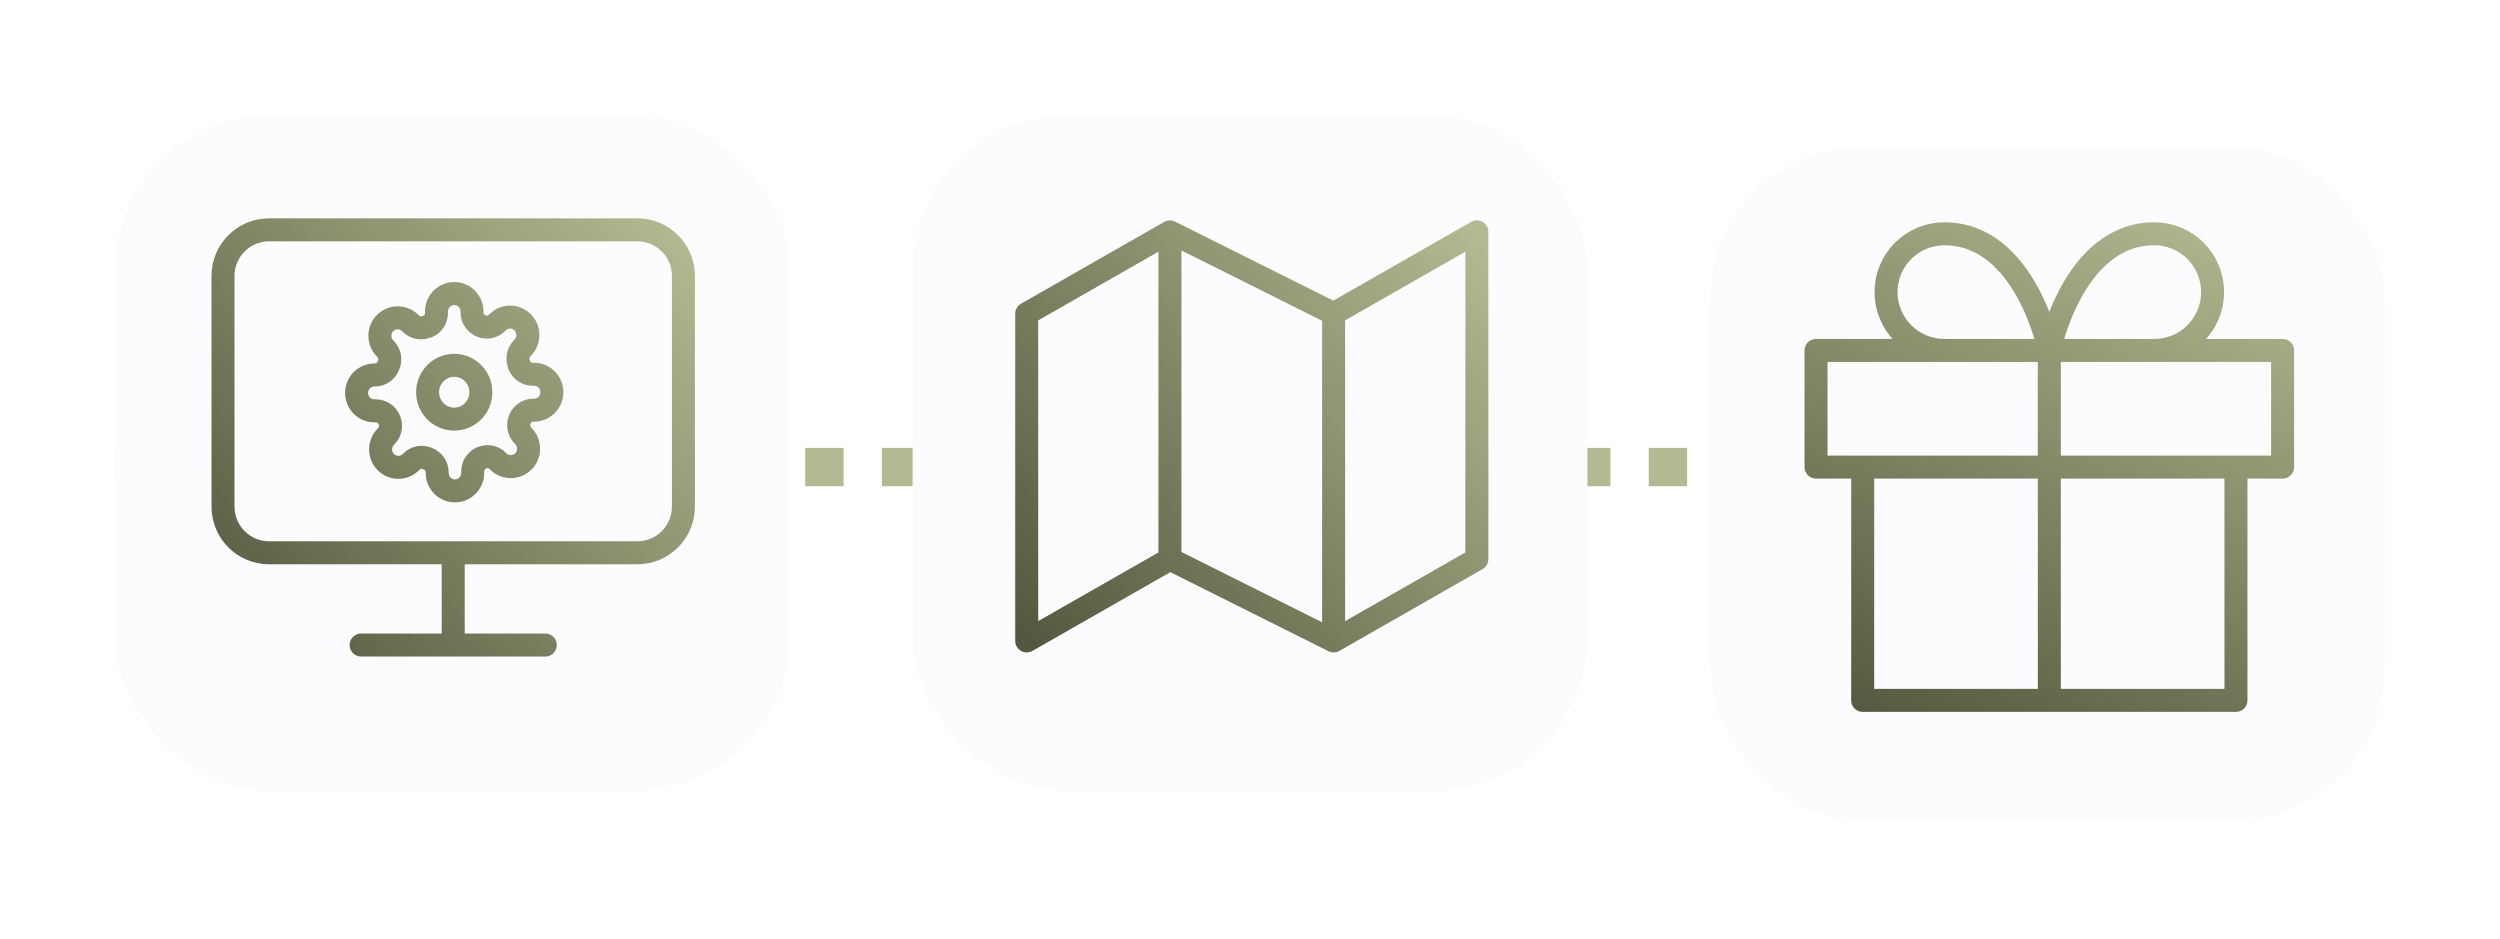 <svg width="652" height="245" viewBox="0 0 652 245" fill="none" xmlns="http://www.w3.org/2000/svg">
<line x1="30" y1="121.806" x2="622" y2="121.806" stroke="#B2BA91" stroke-width="10" stroke-dasharray="10 10"/>
<g filter="url(#filter0_d_343_983)">
<rect x="446" y="34.162" width="176" height="176" rx="40" fill="#FEFBFF"/>
</g>
<path d="M583.139 121.814V182.657H485.791V121.814M534.465 182.657V91.393M534.465 91.393H507.086C503.051 91.393 499.183 89.79 496.33 86.938C493.477 84.085 491.875 80.216 491.875 76.182C491.875 72.148 493.477 68.279 496.33 65.426C499.183 62.574 503.051 60.971 507.086 60.971C528.381 60.971 534.465 91.393 534.465 91.393ZM534.465 91.393H561.844C565.878 91.393 569.747 89.79 572.6 86.938C575.452 84.085 577.055 80.216 577.055 76.182C577.055 72.148 575.452 68.279 572.6 65.426C569.747 62.574 565.878 60.971 561.844 60.971C540.549 60.971 534.465 91.393 534.465 91.393ZM473.622 91.393H595.308V121.814H473.622V91.393Z" stroke="url(#paint0_linear_343_983)" stroke-width="6" stroke-linecap="round" stroke-linejoin="round"/>
<g filter="url(#filter1_d_343_983)">
<rect x="238" y="26.162" width="176" height="176" rx="40" fill="#FEFBFF"/>
</g>
<path d="M305.121 145.817L267.767 167.152V81.811L305.121 60.476M305.121 145.817L347.811 167.152M305.121 145.817V60.476M347.811 167.152L385.164 145.817V60.476L347.811 81.811M347.811 167.152V81.811M347.811 81.811L305.121 60.476" stroke="url(#paint1_linear_343_983)" stroke-width="6" stroke-linecap="round" stroke-linejoin="round"/>
<g filter="url(#filter2_d_343_983)">
<rect x="30" y="26.162" width="176" height="176" rx="40" fill="#FEFBFF"/>
</g>
<path d="M94.182 168.224H142.213M118.198 144.161V168.224M70.167 59.94H166.229C172.86 59.94 178.236 65.327 178.236 71.972V132.129C178.236 138.774 172.86 144.161 166.229 144.161H70.167C63.535 144.161 58.159 138.774 58.159 132.129V71.972C58.159 65.327 63.535 59.94 70.167 59.94ZM125.41 102.289C125.41 106.164 122.301 109.306 118.466 109.306C114.63 109.306 111.521 106.164 111.521 102.289C111.521 98.413 114.63 95.271 118.466 95.271C122.301 95.271 125.41 98.413 125.41 102.289ZM135.595 109.306C135.287 110.012 135.195 110.794 135.331 111.553C135.467 112.312 135.825 113.012 136.359 113.563L136.498 113.704C136.928 114.138 137.27 114.654 137.503 115.222C137.736 115.79 137.856 116.399 137.856 117.014C137.856 117.629 137.736 118.237 137.503 118.805C137.27 119.373 136.928 119.889 136.498 120.324C136.068 120.759 135.557 121.104 134.995 121.339C134.433 121.575 133.831 121.696 133.223 121.696C132.614 121.696 132.012 121.575 131.45 121.339C130.888 121.104 130.377 120.759 129.947 120.324L129.808 120.183C129.263 119.644 128.57 119.282 127.819 119.145C127.068 119.007 126.293 119.1 125.595 119.411C124.911 119.708 124.327 120.2 123.915 120.828C123.504 121.455 123.283 122.191 123.28 122.944V123.341C123.28 124.582 122.793 125.772 121.924 126.649C121.056 127.527 119.879 128.02 118.651 128.02C117.423 128.02 116.245 127.527 115.377 126.649C114.509 125.772 114.021 124.582 114.021 123.341V123.131C114.003 122.356 113.755 121.606 113.309 120.976C112.864 120.346 112.241 119.866 111.521 119.599C110.823 119.287 110.049 119.194 109.298 119.332C108.547 119.469 107.854 119.831 107.308 120.37L107.169 120.511C106.739 120.946 106.229 121.291 105.667 121.526C105.105 121.762 104.502 121.883 103.894 121.883C103.286 121.883 102.683 121.762 102.121 121.526C101.559 121.291 101.048 120.946 100.619 120.511C100.188 120.076 99.847 119.56 99.614 118.992C99.381 118.424 99.261 117.816 99.261 117.201C99.261 116.586 99.381 115.977 99.614 115.409C99.847 114.841 100.188 114.325 100.619 113.891L100.757 113.751C101.291 113.199 101.649 112.499 101.785 111.74C101.921 110.981 101.829 110.199 101.521 109.493C101.228 108.801 100.741 108.211 100.12 107.796C99.499 107.38 98.771 107.157 98.026 107.154H97.632C96.405 107.154 95.227 106.661 94.359 105.784C93.491 104.907 93.003 103.717 93.003 102.476C93.003 101.235 93.491 100.045 94.359 99.168C95.227 98.29 96.405 97.797 97.632 97.797H97.841C98.607 97.779 99.35 97.529 99.973 97.078C100.597 96.628 101.072 95.998 101.336 95.271C101.644 94.566 101.736 93.783 101.6 93.024C101.464 92.265 101.106 91.565 100.572 91.014L100.433 90.874C100.003 90.439 99.661 89.923 99.428 89.355C99.195 88.787 99.076 88.178 99.076 87.564C99.076 86.949 99.195 86.34 99.428 85.772C99.661 85.204 100.003 84.688 100.433 84.254C100.863 83.819 101.374 83.474 101.936 83.238C102.498 83.003 103.1 82.882 103.709 82.882C104.317 82.882 104.92 83.003 105.482 83.238C106.044 83.474 106.554 83.819 106.984 84.254L107.123 84.394C107.669 84.933 108.362 85.295 109.112 85.433C109.863 85.57 110.638 85.477 111.336 85.166H111.521C112.206 84.869 112.79 84.377 113.201 83.749C113.612 83.122 113.833 82.386 113.836 81.634V81.236C113.836 79.995 114.324 78.805 115.192 77.928C116.06 77.051 117.238 76.558 118.466 76.558C119.694 76.558 120.871 77.051 121.739 77.928C122.608 78.805 123.095 79.995 123.095 81.236V81.447C123.098 82.199 123.319 82.935 123.73 83.562C124.142 84.19 124.725 84.682 125.41 84.979C126.108 85.29 126.883 85.383 127.634 85.246C128.385 85.108 129.077 84.746 129.623 84.207L129.762 84.067C130.192 83.632 130.702 83.287 131.264 83.051C131.827 82.816 132.429 82.694 133.037 82.694C133.646 82.694 134.248 82.816 134.81 83.051C135.372 83.287 135.883 83.632 136.313 84.067C136.743 84.501 137.085 85.017 137.318 85.585C137.551 86.153 137.671 86.762 137.671 87.376C137.671 87.991 137.551 88.6 137.318 89.168C137.085 89.736 136.743 90.252 136.313 90.686L136.174 90.827C135.64 91.378 135.282 92.078 135.146 92.837C135.01 93.596 135.102 94.379 135.41 95.084V95.271C135.703 95.963 136.191 96.553 136.812 96.969C137.433 97.384 138.161 97.607 138.905 97.61H139.299C140.527 97.61 141.704 98.103 142.573 98.981C143.441 99.858 143.929 101.048 143.929 102.289C143.929 103.529 143.441 104.719 142.573 105.597C141.704 106.474 140.527 106.967 139.299 106.967H139.091C138.346 106.97 137.618 107.193 136.997 107.609C136.376 108.024 135.889 108.614 135.595 109.306Z" stroke="url(#paint2_linear_343_983)" stroke-width="6" stroke-linecap="round" stroke-linejoin="round"/>
<defs>
<filter id="filter0_d_343_983" x="416" y="8.162" width="236" height="236" filterUnits="userSpaceOnUse" color-interpolation-filters="sRGB">
<feFlood flood-opacity="0" result="BackgroundImageFix"/>
<feColorMatrix in="SourceAlpha" type="matrix" values="0 0 0 0 0 0 0 0 0 0 0 0 0 0 0 0 0 0 127 0" result="hardAlpha"/>
<feOffset dy="4"/>
<feGaussianBlur stdDeviation="15"/>
<feComposite in2="hardAlpha" operator="out"/>
<feColorMatrix type="matrix" values="0 0 0 0 0.698 0 0 0 0 0.729 0 0 0 0 0.569 0 0 0 0.3 0"/>
<feBlend mode="normal" in2="BackgroundImageFix" result="effect1_dropShadow_343_983"/>
<feBlend mode="normal" in="SourceGraphic" in2="effect1_dropShadow_343_983" result="shape"/>
</filter>
<filter id="filter1_d_343_983" x="208" y="0.162" width="236" height="236" filterUnits="userSpaceOnUse" color-interpolation-filters="sRGB">
<feFlood flood-opacity="0" result="BackgroundImageFix"/>
<feColorMatrix in="SourceAlpha" type="matrix" values="0 0 0 0 0 0 0 0 0 0 0 0 0 0 0 0 0 0 127 0" result="hardAlpha"/>
<feOffset dy="4"/>
<feGaussianBlur stdDeviation="15"/>
<feComposite in2="hardAlpha" operator="out"/>
<feColorMatrix type="matrix" values="0 0 0 0 0.698 0 0 0 0 0.729 0 0 0 0 0.569 0 0 0 0.3 0"/>
<feBlend mode="normal" in2="BackgroundImageFix" result="effect1_dropShadow_343_983"/>
<feBlend mode="normal" in="SourceGraphic" in2="effect1_dropShadow_343_983" result="shape"/>
</filter>
<filter id="filter2_d_343_983" x="0" y="0.162" width="236" height="236" filterUnits="userSpaceOnUse" color-interpolation-filters="sRGB">
<feFlood flood-opacity="0" result="BackgroundImageFix"/>
<feColorMatrix in="SourceAlpha" type="matrix" values="0 0 0 0 0 0 0 0 0 0 0 0 0 0 0 0 0 0 127 0" result="hardAlpha"/>
<feOffset dy="4"/>
<feGaussianBlur stdDeviation="15"/>
<feComposite in2="hardAlpha" operator="out"/>
<feColorMatrix type="matrix" values="0 0 0 0 0.698 0 0 0 0 0.729 0 0 0 0 0.569 0 0 0 0.3 0"/>
<feBlend mode="normal" in2="BackgroundImageFix" result="effect1_dropShadow_343_983"/>
<feBlend mode="normal" in="SourceGraphic" in2="effect1_dropShadow_343_983" result="shape"/>
</filter>
<linearGradient id="paint0_linear_343_983" x1="595.632" y1="61.311" x2="524.108" y2="207.465" gradientUnits="userSpaceOnUse">
<stop stop-color="#B2BA91"/>
<stop offset="1" stop-color="#53593E"/>
</linearGradient>
<linearGradient id="paint1_linear_343_983" x1="385.54" y1="60.461" x2="268.161" y2="166.783" gradientUnits="userSpaceOnUse">
<stop stop-color="#B2BA91"/>
<stop offset="1" stop-color="#53593E"/>
</linearGradient>
<linearGradient id="paint2_linear_343_983" x1="178" y1="59.61" x2="56.942" y2="167.216" gradientUnits="userSpaceOnUse">
<stop stop-color="#B2BA91"/>
<stop offset="1" stop-color="#53593E"/>
</linearGradient>
</defs>
</svg>

